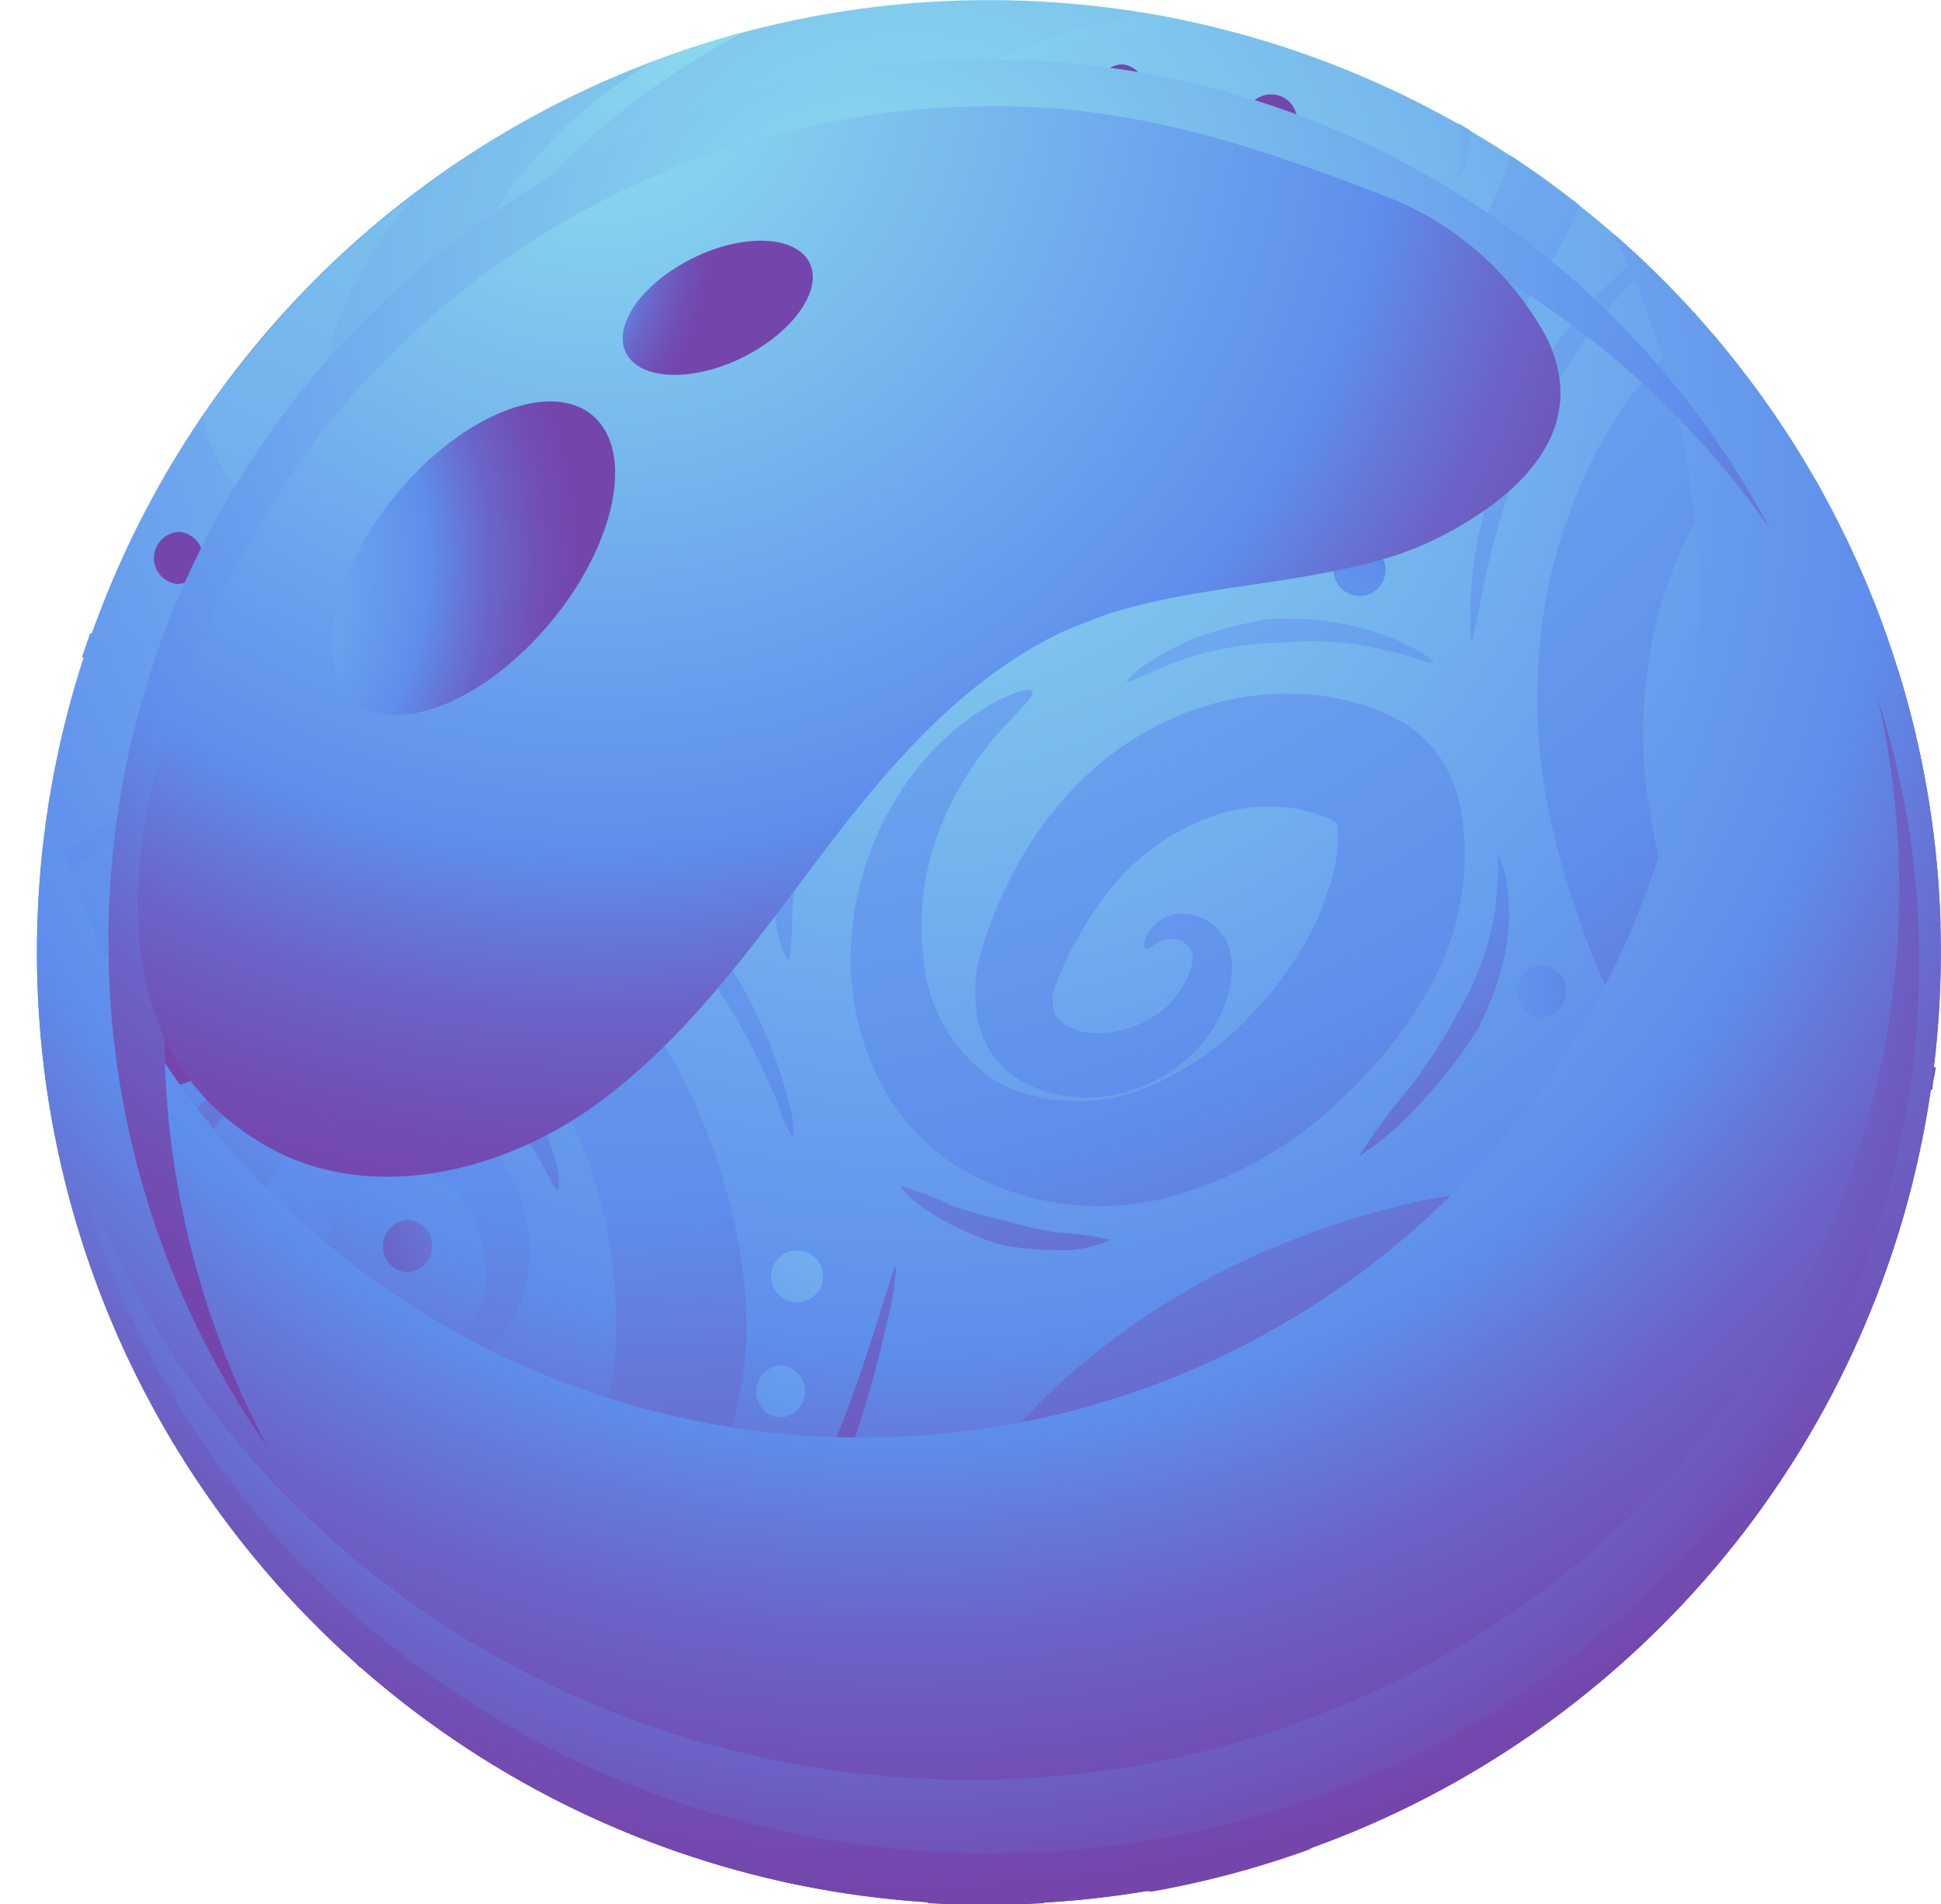 <svg xmlns="http://www.w3.org/2000/svg" xmlns:xlink="http://www.w3.org/1999/xlink" viewBox="0 0 86.13 84.49"><defs><style>.cls-1{isolation:isolate;}.cls-2{fill:url(#radial-gradient);}.cls-3{fill:url(#radial-gradient-2);}.cls-4{fill:url(#radial-gradient-3);}.cls-5{fill:url(#radial-gradient-4);}.cls-6{fill:url(#radial-gradient-5);}.cls-7{fill:url(#radial-gradient-6);}.cls-8{fill:url(#radial-gradient-7);}.cls-9{fill:url(#radial-gradient-8);}.cls-10,.cls-11,.cls-12,.cls-13,.cls-14,.cls-15,.cls-16,.cls-17,.cls-18,.cls-19,.cls-20,.cls-21,.cls-22,.cls-23,.cls-24,.cls-25,.cls-26,.cls-27,.cls-28,.cls-29,.cls-30,.cls-31,.cls-32,.cls-33,.cls-34,.cls-35,.cls-36,.cls-37,.cls-38,.cls-39,.cls-41{mix-blend-mode:multiply;}.cls-10{fill:url(#radial-gradient-9);}.cls-11{fill:url(#radial-gradient-10);}.cls-12{fill:url(#radial-gradient-11);}.cls-13{fill:url(#radial-gradient-12);}.cls-14{fill:url(#radial-gradient-13);}.cls-15{fill:url(#radial-gradient-14);}.cls-16{fill:url(#radial-gradient-15);}.cls-17{fill:url(#radial-gradient-16);}.cls-18{fill:url(#radial-gradient-17);}.cls-19{fill:url(#radial-gradient-18);}.cls-20{fill:url(#radial-gradient-19);}.cls-21{fill:url(#radial-gradient-20);}.cls-22{fill:url(#radial-gradient-21);}.cls-23{fill:url(#radial-gradient-22);}.cls-24{fill:url(#radial-gradient-23);}.cls-25{fill:url(#radial-gradient-24);}.cls-26{fill:url(#radial-gradient-25);}.cls-27{fill:url(#radial-gradient-26);}.cls-28{fill:url(#radial-gradient-27);}.cls-29{fill:url(#radial-gradient-28);}.cls-30{fill:url(#radial-gradient-29);}.cls-31{fill:url(#radial-gradient-30);}.cls-32{fill:url(#radial-gradient-31);}.cls-33{fill:url(#radial-gradient-32);}.cls-34{fill:url(#radial-gradient-33);}.cls-35{fill:url(#radial-gradient-34);}.cls-36{fill:url(#radial-gradient-35);}.cls-37{fill:url(#radial-gradient-36);}.cls-38{fill:url(#radial-gradient-37);}.cls-39{fill:url(#radial-gradient-38);}.cls-40,.cls-42,.cls-43,.cls-44,.cls-45{mix-blend-mode:screen;}.cls-41{fill:url(#radial-gradient-39);}.cls-42{fill:url(#radial-gradient-40);}.cls-43{fill:url(#radial-gradient-41);}.cls-44{fill:url(#radial-gradient-42);}.cls-45{fill:url(#radial-gradient-43);}</style><radialGradient id="radial-gradient" cx="77.35" cy="-152.19" r="76.35" gradientTransform="translate(-100.5 8.11) rotate(69.29)" gradientUnits="userSpaceOnUse"><stop offset="0" stop-color="#8ee1ee"/><stop offset="0.62" stop-color="#5e8dec"/><stop offset="0.63" stop-color="#5f89e8"/><stop offset="0.74" stop-color="#6b64c7"/><stop offset="0.84" stop-color="#714eb3"/><stop offset="0.9" stop-color="#7446ac"/></radialGradient><radialGradient id="radial-gradient-2" cx="61.44" cy="-182.3" r="116.84" gradientTransform="translate(-47.54 159.09) rotate(4.03)" xlink:href="#radial-gradient"/><radialGradient id="radial-gradient-3" cx="61.44" cy="-182.3" r="116.84" gradientTransform="translate(-47.54 159.09) rotate(4.03)" xlink:href="#radial-gradient"/><radialGradient id="radial-gradient-4" cx="61.44" cy="-182.3" r="116.84" gradientTransform="translate(-47.54 159.09) rotate(4.03)" xlink:href="#radial-gradient"/><radialGradient id="radial-gradient-5" cx="61.44" cy="-182.3" r="116.84" gradientTransform="translate(-47.54 159.09) rotate(4.03)" xlink:href="#radial-gradient"/><radialGradient id="radial-gradient-6" cx="61.44" cy="-182.3" r="116.84" gradientTransform="translate(-47.54 159.09) rotate(4.03)" xlink:href="#radial-gradient"/><radialGradient id="radial-gradient-7" cx="61.44" cy="-182.3" r="116.84" gradientTransform="translate(-47.54 159.09) rotate(4.03)" xlink:href="#radial-gradient"/><radialGradient id="radial-gradient-8" cx="61.44" cy="-182.3" r="116.84" gradientTransform="translate(-47.54 159.09) rotate(4.03)" xlink:href="#radial-gradient"/><radialGradient id="radial-gradient-9" cx="70.89" cy="-166.79" r="84.46" gradientTransform="translate(-47.54 159.09) rotate(4.03)" xlink:href="#radial-gradient"/><radialGradient id="radial-gradient-10" cx="70.89" cy="-166.79" r="84.46" gradientTransform="translate(-47.54 159.09) rotate(4.03)" xlink:href="#radial-gradient"/><radialGradient id="radial-gradient-11" cx="70.89" cy="-166.79" r="84.46" gradientTransform="translate(-47.54 159.09) rotate(4.03)" xlink:href="#radial-gradient"/><radialGradient id="radial-gradient-12" cx="70.9" cy="-166.79" r="84.45" gradientTransform="translate(-47.54 159.09) rotate(4.03)" xlink:href="#radial-gradient"/><radialGradient id="radial-gradient-13" cx="70.9" cy="-166.79" r="84.45" gradientTransform="translate(-47.54 159.09) rotate(4.03)" xlink:href="#radial-gradient"/><radialGradient id="radial-gradient-14" cx="70.9" cy="-166.79" r="84.45" gradientTransform="translate(-47.54 159.09) rotate(4.03)" xlink:href="#radial-gradient"/><radialGradient id="radial-gradient-15" cx="70.89" cy="-166.79" r="84.45" gradientTransform="translate(-47.54 159.09) rotate(4.03)" xlink:href="#radial-gradient"/><radialGradient id="radial-gradient-16" cx="70.89" cy="-166.79" r="84.45" gradientTransform="translate(-47.54 159.09) rotate(4.03)" xlink:href="#radial-gradient"/><radialGradient id="radial-gradient-17" cx="70.9" cy="-166.79" r="84.45" gradientTransform="translate(-47.54 159.09) rotate(4.03)" xlink:href="#radial-gradient"/><radialGradient id="radial-gradient-18" cx="70.9" cy="-166.79" r="84.46" gradientTransform="translate(-47.54 159.09) rotate(4.03)" xlink:href="#radial-gradient"/><radialGradient id="radial-gradient-19" cx="70.89" cy="-166.79" r="84.46" gradientTransform="translate(-47.54 159.09) rotate(4.03)" xlink:href="#radial-gradient"/><radialGradient id="radial-gradient-20" cx="70.89" cy="-166.79" r="84.46" gradientTransform="translate(-47.54 159.09) rotate(4.03)" xlink:href="#radial-gradient"/><radialGradient id="radial-gradient-21" cx="70.89" cy="-166.79" r="84.45" gradientTransform="translate(-47.54 159.09) rotate(4.03)" xlink:href="#radial-gradient"/><radialGradient id="radial-gradient-22" cx="70.89" cy="-166.79" r="84.46" gradientTransform="translate(-47.54 159.09) rotate(4.03)" xlink:href="#radial-gradient"/><radialGradient id="radial-gradient-23" cx="70.89" cy="-166.79" r="84.46" gradientTransform="translate(-47.54 159.09) rotate(4.03)" xlink:href="#radial-gradient"/><radialGradient id="radial-gradient-24" cx="70.9" cy="-166.79" r="84.45" gradientTransform="translate(-47.54 159.09) rotate(4.03)" xlink:href="#radial-gradient"/><radialGradient id="radial-gradient-25" cx="70.89" cy="-166.79" r="84.45" gradientTransform="translate(-47.54 159.09) rotate(4.03)" xlink:href="#radial-gradient"/><radialGradient id="radial-gradient-26" cx="70.89" cy="-166.79" r="84.46" gradientTransform="translate(-47.54 159.09) rotate(4.03)" xlink:href="#radial-gradient"/><radialGradient id="radial-gradient-27" cx="70.89" cy="-166.79" r="84.46" gradientTransform="translate(-47.54 159.09) rotate(4.03)" xlink:href="#radial-gradient"/><radialGradient id="radial-gradient-28" cx="70.89" cy="-166.79" r="84.46" gradientTransform="translate(-47.54 159.09) rotate(4.03)" xlink:href="#radial-gradient"/><radialGradient id="radial-gradient-29" cx="70.9" cy="-166.79" r="84.46" gradientTransform="translate(-47.54 159.09) rotate(4.03)" xlink:href="#radial-gradient"/><radialGradient id="radial-gradient-30" cx="70.89" cy="-166.79" r="84.45" gradientTransform="translate(-47.54 159.09) rotate(4.03)" xlink:href="#radial-gradient"/><radialGradient id="radial-gradient-31" cx="70.89" cy="-166.79" r="84.45" gradientTransform="translate(-47.54 159.09) rotate(4.03)" xlink:href="#radial-gradient"/><radialGradient id="radial-gradient-32" cx="70.89" cy="-166.79" r="84.45" gradientTransform="translate(-47.54 159.09) rotate(4.03)" xlink:href="#radial-gradient"/><radialGradient id="radial-gradient-33" cx="70.89" cy="-166.79" r="84.45" gradientTransform="translate(-47.54 159.09) rotate(4.03)" xlink:href="#radial-gradient"/><radialGradient id="radial-gradient-34" cx="70.9" cy="-166.79" r="84.45" gradientTransform="translate(-47.54 159.09) rotate(4.03)" xlink:href="#radial-gradient"/><radialGradient id="radial-gradient-35" cx="70.89" cy="-166.81" r="84.48" gradientTransform="translate(-47.54 159.09) rotate(4.03)" xlink:href="#radial-gradient"/><radialGradient id="radial-gradient-36" cx="70.9" cy="-166.79" r="84.45" gradientTransform="translate(-47.54 159.09) rotate(4.03)" xlink:href="#radial-gradient"/><radialGradient id="radial-gradient-37" cx="83.23" cy="-122.17" r="40.11" gradientTransform="translate(-47.54 159.09) rotate(4.03)" xlink:href="#radial-gradient"/><radialGradient id="radial-gradient-38" cx="77.35" cy="-145" r="71.14" gradientTransform="translate(-47.54 159.09) rotate(4.03)" xlink:href="#radial-gradient"/><radialGradient id="radial-gradient-39" cx="50.5" cy="-95.43" r="59.91" gradientTransform="matrix(0.98, 0.07, -0.07, 0.94, -16.27, 122.38)" xlink:href="#radial-gradient"/><radialGradient id="radial-gradient-40" cx="75.24" cy="-152.71" r="60.12" gradientTransform="translate(-47.54 159.09) rotate(4.03)" xlink:href="#radial-gradient"/><radialGradient id="radial-gradient-41" cx="62.98" cy="-161.25" r="57.06" gradientTransform="translate(-47.54 159.09) rotate(4.03)" xlink:href="#radial-gradient"/><radialGradient id="radial-gradient-42" cx="-43.68" cy="-1498.45" r="23.13" gradientTransform="translate(1186.06 947.86) rotate(-50.33)" xlink:href="#radial-gradient"/><radialGradient id="radial-gradient-43" cx="-142.33" cy="-876.27" r="12.76" gradientTransform="matrix(0.9, -0.44, 0.44, 0.9, 533.66, 736.61)" xlink:href="#radial-gradient"/></defs><title>time</title><g class="cls-1"><g id="OBJECTS"><circle class="cls-2" cx="43.88" cy="42.24" r="42.24" transform="translate(-12.85 64.42) rotate(-65.26)"/><path class="cls-3" d="M44.55,32.25c.82-.89,1.37-1.38,1.26-1.57s-.84,0-2,.66a12,12,0,0,0-3.92,3.9A13.57,13.57,0,0,0,37.76,43a12,12,0,0,0,1.13,4.68,9.79,9.79,0,0,0,3.46,4A12.18,12.18,0,0,0,52.27,53a17.76,17.76,0,0,0,7.31-4.3A20.44,20.44,0,0,0,63.34,44a14.69,14.69,0,0,0,1-2.18s.08-.21.19-.62a12.55,12.55,0,0,0,.37-1.82,11.37,11.37,0,0,0,0-3,7.86,7.86,0,0,0-.2-1,5.87,5.87,0,0,0-.51-1.29A5.35,5.35,0,0,0,62.17,32,9.2,9.2,0,0,0,60,31.14a10.73,10.73,0,0,0-2.29-.35,12.4,12.4,0,0,0-4.75.71,13.5,13.5,0,0,0-4.3,2.5,16,16,0,0,0-3.16,3.77,18.77,18.77,0,0,0-1.11,2.13,18.24,18.24,0,0,0-.84,2.26,9,9,0,0,0-.26,1.33,5.17,5.17,0,0,0,0,.81,4.58,4.58,0,0,0,.08.83A4,4,0,0,0,45,47.75a5.27,5.27,0,0,0,1.37.67,6.27,6.27,0,0,0,3.69,0,6.73,6.73,0,0,0,3.47-2.36,6.05,6.05,0,0,0,.88-1.66,4.45,4.45,0,0,0,.25-1.75,2.74,2.74,0,0,0-.25-.9,2.22,2.22,0,0,0-1.93-1.21,1.78,1.78,0,0,0-1.58.92c-.19.37-.13.6-.05.63s.24-.1.49-.24a1.25,1.25,0,0,1,1-.14,1,1,0,0,1,.47.37.69.69,0,0,1,.1.27.78.78,0,0,1,0,.34,2.79,2.79,0,0,1-.36.94,4.36,4.36,0,0,1-.74,1,4.58,4.58,0,0,1-2.4,1.15,3.81,3.81,0,0,1-1.35,0,4.11,4.11,0,0,1-.62-.21,1.58,1.58,0,0,1-.38-.26,1,1,0,0,1-.34-.77,1.25,1.25,0,0,1,0-.21,1.64,1.64,0,0,1,0-.23A4.94,4.94,0,0,1,47,43.3a16,16,0,0,1,.82-1.67,15.3,15.3,0,0,1,1-1.58,10.16,10.16,0,0,1,5.5-4,7.5,7.5,0,0,1,2.9-.21,5.77,5.77,0,0,1,1.24.29,3.8,3.8,0,0,1,.89.41.14.14,0,0,1,0,.11v0l0,.29a6.42,6.42,0,0,1-.12,1.52,7.1,7.1,0,0,1-.28,1l-.13.36a9.12,9.12,0,0,1-.58,1.41,15.09,15.09,0,0,1-2.53,3.58,13.34,13.34,0,0,1-5,3.51,8,8,0,0,1-6.36-.25A7.18,7.18,0,0,1,41,42.71a11.82,11.82,0,0,1,.9-6.4A14.43,14.43,0,0,1,44.55,32.25Z"/><path class="cls-4" d="M18.33,71.46a9.38,9.38,0,0,0,6.3.16,11.25,11.25,0,0,0,4.68-2.82A12,12,0,0,0,31.84,65a15.71,15.71,0,0,0,1-3.23,19.25,19.25,0,0,0,.27-2.09c0-.48,0-.74,0-.74l0-.73c0-.47-.06-1.17-.18-2A25.75,25.75,0,0,0,31,49.33a23,23,0,0,0-5.87-8.12,16.46,16.46,0,0,0-5-3.09A10.78,10.78,0,0,0,17,37.46a11.62,11.62,0,0,0-3.16.31A23.2,23.2,0,0,0,4,43a28,28,0,0,0-2.25,2.24c.09,1.26.24,2.5.43,3.73A25.83,25.83,0,0,1,6,45.52a22.57,22.57,0,0,1,4.05-2.36,18.84,18.84,0,0,1,4.49-1.37,7.56,7.56,0,0,1,2.06,0,6.78,6.78,0,0,1,1.86.54,11.78,11.78,0,0,1,3.4,2.47,18.17,18.17,0,0,1,4.18,6.59,20.74,20.74,0,0,1,1.22,5.44c.06.67.05,1.18.06,1.52l0,.53v.53a13.84,13.84,0,0,1-.11,1.44,10.33,10.33,0,0,1-.51,2.09,7.12,7.12,0,0,1-1.28,2.22A6.28,6.28,0,0,1,23,66.79,4.55,4.55,0,0,1,20,67a5.13,5.13,0,0,1-2.62-2.25,14.32,14.32,0,0,1-1.09-2c-.33-.73-.67-1.53-1-2.28a11.09,11.09,0,0,1-.85-4.32,4.85,4.85,0,0,1,1.35-3.37,3.15,3.15,0,0,1,2.92-.83A4,4,0,0,1,21,54.1,5.44,5.44,0,0,1,21.56,57a4.63,4.63,0,0,1-.86,2.19c-.82,1.12-1.68,1.44-1.61,1.65s.27.14.71.05A4,4,0,0,0,21.54,60a5.39,5.39,0,0,0,1.7-2.64,6.91,6.91,0,0,0-.11-4.11A7.28,7.28,0,0,0,22,51.11a5.6,5.6,0,0,0-2.21-1.75A5.41,5.41,0,0,0,16.71,49a6.53,6.53,0,0,0-2.89,1.25,8.19,8.19,0,0,0-3,5.51,14.45,14.45,0,0,0,.62,6c.27.92.55,1.76.88,2.65A18.68,18.68,0,0,0,13.58,67,9.69,9.69,0,0,0,18.33,71.46Z"/><path class="cls-5" d="M74.19,60.86a9.12,9.12,0,0,0-1.26-4.48A7.1,7.1,0,0,0,70.5,54a6.31,6.31,0,0,0-1.08-.54,6.73,6.73,0,0,0-1.1-.33,10.2,10.2,0,0,0-2.87-.19,19.05,19.05,0,0,0-3.73.66A38.28,38.28,0,0,0,57.39,55a33.19,33.19,0,0,0-9.79,5.87,27.07,27.07,0,0,0-7.52,10.73,18.23,18.23,0,0,0-1.28,6.76,9.51,9.51,0,0,0,.77,3.58,8.87,8.87,0,0,0,1.61,2.5,42.32,42.32,0,0,0,5.16,0,8,8,0,0,1-2.4-1.81,5.88,5.88,0,0,1-1.45-4.29,14.77,14.77,0,0,1,1.39-5.21,23,23,0,0,1,6.81-8.58A28.55,28.55,0,0,1,59.23,60a25.58,25.58,0,0,1,6.47-1.41,4.67,4.67,0,0,1,1.3.14l.32.11a1.4,1.4,0,0,1,.26.11,1.35,1.35,0,0,1,.54.48c.47.6.93,2.4,0,4.73a15.2,15.2,0,0,1-2.08,3.7,18.68,18.68,0,0,1-3.42,3.54A17.32,17.32,0,0,1,58.12,74a11.42,11.42,0,0,1-1.28.45c-.43.15-.87.24-1.31.35s-.89.15-1.33.23l-.68.06-.25,0a3.85,3.85,0,0,1-.49,0,.49.49,0,0,1-.43-.23,1.31,1.31,0,0,1,.1-1l0-.11a1.82,1.82,0,0,1,.14-.28c.1-.2.2-.4.32-.59a13.3,13.3,0,0,1,.72-1.12,13.66,13.66,0,0,1,1.72-2,13.83,13.83,0,0,1,2-1.6c.35-.22.71-.44,1.07-.63a10.67,10.67,0,0,1,1.05-.5,2.64,2.64,0,0,1,1.52-.21s.05,0,.08,0,0,0,0,0,0,0,.05,0l.1.12,0-.06h0a.56.56,0,0,1,0,.08,1.11,1.11,0,0,1,.08.6,4.26,4.26,0,0,1-.56,1.65,5.41,5.41,0,0,1-1.08,1.32,6.54,6.54,0,0,1-2.54,1.4c-1.61.45-2.65.15-2.71.38s.18.28.67.47a5,5,0,0,0,2.24.3,7.1,7.1,0,0,0,3.39-1.17,6.68,6.68,0,0,0,2.82-4,3.47,3.47,0,0,0-.06-1.74,2.45,2.45,0,0,0-.2-.48l-.06-.12,0,0v0l-.07-.09-.09-.12a.76.76,0,0,0-.17-.2,2.49,2.49,0,0,0-.23-.23,3.28,3.28,0,0,0-.45-.31,3.83,3.83,0,0,0-1.87-.45,6.86,6.86,0,0,0-1.66.24,14.27,14.27,0,0,0-1.45.53c-.46.19-.91.41-1.37.65a17.5,17.5,0,0,0-2.61,1.75,16.86,16.86,0,0,0-2.33,2.3c-.35.42-.69.87-1,1.33-.16.24-.3.48-.46.72s-.14.23-.22.38-.22.39-.3.57c-.76,1.48-1.21,3.11-.55,4.52A3.14,3.14,0,0,0,50,78.78a7.54,7.54,0,0,0,2.41.44,6.11,6.11,0,0,0,1.28,0l.87,0c.58-.06,1.16-.09,1.73-.19a14.2,14.2,0,0,0,1.7-.34,15.54,15.54,0,0,0,1.65-.47,21.7,21.7,0,0,0,5.91-3A23.41,23.41,0,0,0,70.1,71a20.21,20.21,0,0,0,3-4.87A12.71,12.71,0,0,0,74.19,60.86Z"/><path class="cls-6" d="M84.85,52.45a7.17,7.17,0,0,1-3.51-1,11.13,11.13,0,0,1-3.13-2.85,26.15,26.15,0,0,1-4.16-8.82,31.84,31.84,0,0,1-1-4.91,19.5,19.5,0,0,1,0-4.64,18.56,18.56,0,0,1,2.48-7.62,15.12,15.12,0,0,1,1.85-2.47c.32-.31.62-.64.89-.86a4.38,4.38,0,0,1,.66-.48l0,0a40.71,40.71,0,0,0-3.47-4.49,9.4,9.4,0,0,0-1,.87c-.44.41-.81.85-1.24,1.33A20.33,20.33,0,0,0,70.86,20a23.25,23.25,0,0,0-2.62,9.87,24.23,24.23,0,0,0,.4,5.68A34.87,34.87,0,0,0,70.15,41a28.37,28.37,0,0,0,5.61,9.68,13.62,13.62,0,0,0,4.34,3.2,9.2,9.2,0,0,0,4.13.85c.23-.75.45-1.52.64-2.29Z"/><path class="cls-7" d="M70.09,9.11c-1-.78-2-1.52-3.08-2.22L67,7a21.15,21.15,0,0,1-2.18,4.61,26.73,26.73,0,0,1-3.18,4,42.4,42.4,0,0,1-7.73,6.2A46.31,46.31,0,0,1,46,26a75.81,75.81,0,0,1-7.29,2.47c-2.21.65-4.17,1.2-5.77,1.7-3.2,1-5,1.75-4.91,1.94s1.92-.2,5.2-.81c1.63-.31,3.62-.68,5.91-1.16a67,67,0,0,0,7.64-2A38.54,38.54,0,0,0,51,26.41c1.45-.68,2.86-1.43,4.32-2.26a43.4,43.4,0,0,0,8.59-6.27,29,29,0,0,0,3.77-4.36A24.71,24.71,0,0,0,70.09,9.11Z"/><path class="cls-8" d="M76.13,29.08a7.51,7.51,0,0,0-.8,2.34c0,.22-.07.45-.1.67s0,.23,0,.34l0,.28a10,10,0,0,0,0,1.09,11.93,11.93,0,0,0,1.17,4.31,15.63,15.63,0,0,0,1.1,2c.2.32.41.63.62.93l.18.24.26.34a5.67,5.67,0,0,0,.58.62,4.09,4.09,0,0,0,3,1.24,4.82,4.82,0,0,0,3.09-1.36A6.59,6.59,0,0,0,86.11,41a42.14,42.14,0,0,0-1.88-11.27,22,22,0,0,1,0,2.69,20.38,20.38,0,0,1-.61,3.67c-.16.6-.36,1.2-.57,1.79a7.78,7.78,0,0,1-.32.74,1.92,1.92,0,0,1-.15.29.92.92,0,0,1-.53.37.75.75,0,0,1-.65-.19L81.23,39l-.07-.06L81,38.74c-.21-.24-.4-.48-.59-.72a13.49,13.49,0,0,1-1-1.49,9.1,9.1,0,0,1-1.18-3.07,4.92,4.92,0,0,1-.09-.76l0-.31v-.23a3.93,3.93,0,0,1,.12-.95,2.73,2.73,0,0,1,.39-.91,1.17,1.17,0,0,1,.8-.51,1.64,1.64,0,0,1,1.52.64,4,4,0,0,1,.53,1,7.11,7.11,0,0,1,.29,1.08,2.07,2.07,0,0,1-.26,1.67,1.53,1.53,0,0,1-.85.59c-.22.07-.41.06-.43.14s0,.22.4.34a1.77,1.77,0,0,0,1.53-.39,3,3,0,0,0,1-2.45,7.4,7.4,0,0,0-1-3.78,3.63,3.63,0,0,0-2.84-1.74,2.84,2.84,0,0,0-1.83.55A4.72,4.72,0,0,0,76.13,29.08Z"/><path class="cls-9" d="M9.36,19.73a9.48,9.48,0,0,0,2.78,3.64A16.45,16.45,0,0,0,16,25.62a29.19,29.19,0,0,0,4.25,1.48c1.47.39,2.95.73,4.57,1a35.14,35.14,0,0,0,5.11.58,30.3,30.3,0,0,0,11-1.8,47.8,47.8,0,0,0,10.28-5.27c1.63-1.08,3.18-2.2,4.75-3.42a11,11,0,0,0,2.46-2.59c.09-.15.17-.3.26-.47s.17-.37.25-.55a5,5,0,0,0,.31-1.19A4.84,4.84,0,0,0,58.91,11a5.35,5.35,0,0,0-1.42-1.92,7.4,7.4,0,0,0-1.65-1.06,14.05,14.05,0,0,0-3.2-1,20.36,20.36,0,0,0-6.22-.16,30.28,30.28,0,0,0-11,3.64,29.66,29.66,0,0,0-4.57,3.12,14.57,14.57,0,0,0-2,2,6,6,0,0,0-1.34,2.92,4.35,4.35,0,0,0,.83,3.32A3.88,3.88,0,0,0,29.58,23a6.67,6.67,0,0,0,.78.31,6.36,6.36,0,0,0,.7.16,12.12,12.12,0,0,0,2.3.15,21.88,21.88,0,0,1-3.23.05A40.39,40.39,0,0,1,21.67,22a25.1,25.1,0,0,1-3.46-1.29,11.35,11.35,0,0,1-2.51-1.55,3.81,3.81,0,0,1-1.13-1.48,2.83,2.83,0,0,1-.11-1.39,7.84,7.84,0,0,1,.38-1.59c.17-.51.35-.93.49-1.27.31-.68.51-1,.51-1s.17-.36.55-1a19.6,19.6,0,0,1,2-2.73l.06-.07A42.2,42.2,0,0,0,9,18.48,6.9,6.9,0,0,0,9.36,19.73ZM31.57,21a4.38,4.38,0,0,1-.43-.13l-.29-.13a1.55,1.55,0,0,1-.49-.43A1.62,1.62,0,0,1,30.15,19c.17-1,1.19-2,2.52-3a27.78,27.78,0,0,1,4.23-2.62,27.25,27.25,0,0,1,9.89-2.83,16.72,16.72,0,0,1,5.06.31,10,10,0,0,1,2.22.75,3.54,3.54,0,0,1,.73.5.84.84,0,0,1,.25.37.81.81,0,0,1,0,.41,1.46,1.46,0,0,1-.07.19l0,.09-.1.15a6.75,6.75,0,0,1-1.53,1.45c-1.47,1.06-3,2.11-4.55,3.06a46.23,46.23,0,0,1-6,3.16,7.68,7.68,0,0,0,.78-.47A6.45,6.45,0,0,0,45,19.29a4.4,4.4,0,0,0,.54-.79,2.47,2.47,0,0,0,.2-.4l.08-.17,0-.13,0-.12a1.71,1.71,0,0,0,0-1.24,1.63,1.63,0,0,0-.85-.79,4,4,0,0,0-1.53-.28,5.46,5.46,0,0,0-2.36.57,8.17,8.17,0,0,0-1.47.86c-.75.53-1.08.88-1,1s.5-.1,1.32-.45a14.81,14.81,0,0,1,1.49-.55,5.15,5.15,0,0,1,2-.23,2.82,2.82,0,0,1,1,.3c.13.07.17.16.16.15s0,.05-.08.21a4.07,4.07,0,0,1-.32.55,3.55,3.55,0,0,1-.41.49,5,5,0,0,1-1.16.87,13.61,13.61,0,0,1-3.24,1.19,29.45,29.45,0,0,1-3.87.79A12,12,0,0,1,31.57,21Z"/><path class="cls-10" d="M29.51,40.73c.57.71.93,1.2.93,1.2s.38.47.91,1.21A29,29,0,0,1,33.13,46c.57,1.08,1.08,2.2,1.42,3.05a5.68,5.68,0,0,0,.64,1.42A4.16,4.16,0,0,0,35,48.89a21.19,21.19,0,0,0-1.13-3.25,24.22,24.22,0,0,0-1.64-3.06c-.24-.41-.48-.72-.63-.95l-.25-.36s-.39-.49-1-1.2a27.22,27.22,0,0,0-2.52-2.38,20.78,20.78,0,0,0-2.84-1.95,4.35,4.35,0,0,0-1.43-.64c0,.07.46.43,1.2,1a32.38,32.38,0,0,1,2.57,2.18A29.36,29.36,0,0,1,29.51,40.73Z"/><path class="cls-11" d="M22.45,49.47A11.05,11.05,0,0,1,23.68,51c.55.84.91,1.81,1.06,1.78s.05-1.11-.37-2.13a9,9,0,0,0-1.09-1.91,9,9,0,0,0-1.71-1.38c-.95-.57-2-.84-2.05-.7s.85.65,1.59,1.32A10.49,10.49,0,0,1,22.45,49.47Z"/><path class="cls-12" d="M17.71,61.26c-.53-1.39-.11-3-.28-3.07s-.26.35-.41,1A4.86,4.86,0,0,0,17,61.48a4.13,4.13,0,0,0,1.29,2.08,4.26,4.26,0,0,0,.95.64,4,4,0,0,0,1.1.29,4,4,0,0,0,4-2.19c.29-.58.29-1,.23-1s-.23.36-.59.81a3.88,3.88,0,0,1-1.61,1.23,3.19,3.19,0,0,1-1.91.19,3.34,3.34,0,0,1-.81-.29,3.68,3.68,0,0,1-.77-.43A3.34,3.34,0,0,1,17.71,61.26Z"/><path class="cls-13" d="M28,3.32c-.61.43-1.12.79-1.46,1.06L26,4.81l-.51.46c-.33.29-.77.74-1.3,1.28a17.45,17.45,0,0,0-3.16,4.54,6.84,6.84,0,0,0-.59,3,5,5,0,0,0,.85,2.49,3.57,3.57,0,0,0,1.4,1.2c.41.19.66.2.67.17s-.22-.13-.57-.36a3.77,3.77,0,0,1-1.14-1.24,4.64,4.64,0,0,1-.6-2.28,6.3,6.3,0,0,1,.68-2.62,17.15,17.15,0,0,1,3.18-4.16c.52-.5,1-.92,1.29-1.18l.5-.43.51-.42c.32-.28.8-.65,1.38-1.08A36.66,36.66,0,0,1,33,1.43c-1.37.36-2.72.8-4,1.29Z"/><path class="cls-14" d="M48.75,13.06s.2,0,.27-.29a.76.76,0,0,0-.05-.48.92.92,0,0,0-.47-.44,3.45,3.45,0,0,0-1.4-.14,14,14,0,0,0-1.54.14,17.92,17.92,0,0,0-2.81.67c-.74.24-1.23.43-1.23.43s-.48.22-1.17.58A23.3,23.3,0,0,0,37.87,15a7.69,7.69,0,0,0-2.11,2c-.45.67-.55,1.21-.49,1.23s.31-.43.82-1a8.64,8.64,0,0,1,2.18-1.62c.87-.48,1.81-.89,2.51-1.19S41.94,14,41.94,14a21,21,0,0,1,3.77-1.36c.48-.12,1-.21,1.44-.29a3.65,3.65,0,0,1,1.2-.06.55.55,0,0,1,.45.5C48.82,12.93,48.72,13,48.75,13.06Z"/><path class="cls-15" d="M29.73,9.75c1-.86,2-1.62,2-1.62s1-.86,2-1.64a12.49,12.49,0,0,0,2.09-1.63,6.55,6.55,0,0,0-2.5,1,21.26,21.26,0,0,0-2.28,1.45A22.52,22.52,0,0,0,29.19,9.2a6.63,6.63,0,0,0-1.49,2.24C27.82,11.53,28.74,10.59,29.73,9.75Z"/><path class="cls-16" d="M36.41,34.26c-.12-.08-.81.8-1.28,1.83a11.32,11.32,0,0,0-.72,2.14,11.21,11.21,0,0,0,0,2.25A4.09,4.09,0,0,0,35,42.63a11.39,11.39,0,0,0,.15-2.16,15.14,15.14,0,0,1,.32-2.06,14.69,14.69,0,0,1,.37-2.06A10.3,10.3,0,0,0,36.41,34.26Z"/><path class="cls-17" d="M70,74.53l-1.3,1.37-.71,1c.94-.65,1.85-1.35,2.74-2.08.46-.75.83-1.48.72-1.56S70.7,73.84,70,74.53Z"/><path class="cls-18" d="M64.8,6a5.24,5.24,0,0,1-.26,2.08s.19-.14.36-.5A3.41,3.41,0,0,0,65.23,6l0-.22-.52-.31A3.06,3.06,0,0,1,64.8,6Z"/><path class="cls-19" d="M42.16,3.9a13.7,13.7,0,0,0,2.06-.75A31.56,31.56,0,0,1,48.8,1.82a28.69,28.69,0,0,1,4.71-.56l.51,0C53,1,51.94.76,50.87.59c-.73.12-1.49.28-2.25.48a25.81,25.81,0,0,0-4.57,1.69A7.41,7.41,0,0,0,42.16,3.9Z"/><path class="cls-20" d="M12.43,29.63c0,.3,3.78.81,3.78.81s3.83,0,3.85-.27-3.78-.81-3.78-.81S12.45,29.33,12.43,29.63Z"/><path class="cls-21" d="M70.75,13.23a19.49,19.49,0,0,0-2.35,3c-.56.88-.87,1.51-.87,1.51s-.31.63-.68,1.6A25.32,25.32,0,0,0,65.79,23a17.48,17.48,0,0,0-.51,5.46c.15,0,.48-2.69,1.25-5.27a28.56,28.56,0,0,1,1.25-3.46c.41-.91.72-1.5.72-1.5s.27-.61.76-1.48a20.61,20.61,0,0,1,2.06-3,20.31,20.31,0,0,1,1.84-1.94l-.39-.37A15.74,15.74,0,0,0,70.75,13.23Z"/><path class="cls-22" d="M50,30.24c0,.07.45-.13,1.06-.4A17.45,17.45,0,0,1,53.31,29a16.46,16.46,0,0,1,2.34-.42c.64-.06,1.07-.07,1.07-.07s.43,0,1.07-.06a16.15,16.15,0,0,1,2.38.14,17.86,17.86,0,0,1,2.34.53c.63.2,1.06.34,1.09.27s-.33-.34-.93-.66a11.24,11.24,0,0,0-2.35-.89,13.54,13.54,0,0,0-2.51-.39c-.69,0-1.16,0-1.16,0s-.46,0-1.14.17a14.87,14.87,0,0,0-2.45.68,11.67,11.67,0,0,0-2.22,1.18C50.28,29.86,50,30.18,50,30.24Z"/><path class="cls-23" d="M63.22,48.73a20.68,20.68,0,0,0,1.69-2.08c.42-.6.67-1,.67-1a12.1,12.1,0,0,0,.52-1.13,12.35,12.35,0,0,0,.76-2.61,9.17,9.17,0,0,0,0-2.7c-.11-.73-.29-1.19-.36-1.18s0,.5-.06,1.2a10.92,10.92,0,0,1-.39,2.52,13.1,13.1,0,0,1-.91,2.36c-.31.61-.56,1-.56,1s-.2.42-.56,1-.88,1.37-1.45,2.13a24.38,24.38,0,0,0-2.27,3.07A14,14,0,0,0,63.22,48.73Z"/><path class="cls-24" d="M57.51,82.14a22.87,22.87,0,0,1-4.71.78,8.5,8.5,0,0,1-1.51-.1,4.46,4.46,0,0,1-.55-.12s-.2,0-.54-.14A5.76,5.76,0,0,1,48.84,82a7,7,0,0,1-2.9-3.45,7.77,7.77,0,0,1-.2-4.62c.32-1.26.82-2,.74-2.07a4.54,4.54,0,0,0-1.15,2,7.91,7.91,0,0,0-.11,5,7.68,7.68,0,0,0,3.09,4,7.31,7.31,0,0,0,1.55.77,5.24,5.24,0,0,0,.63.19,5,5,0,0,0,.6.11A42,42,0,0,0,58.26,82Z"/><path class="cls-25" d="M74,53.36A9.27,9.27,0,0,1,75.7,57.1a11.31,11.31,0,0,1,.21,1.34c0,.33,0,.52,0,.52a12.06,12.06,0,0,1,0,1.88A17.2,17.2,0,0,1,75.18,65c-.94,3-2.58,5.67-2.43,5.75a19.4,19.4,0,0,0,3.15-5.49A16.75,16.75,0,0,0,77,60.92a12.21,12.21,0,0,0,0-2s0-.21-.06-.56a11.22,11.22,0,0,0-.28-1.46,10,10,0,0,0-2.05-4A8.47,8.47,0,0,0,71,50.38a3.66,3.66,0,0,0-2-.26c0,.08.78.17,1.82.65A8.46,8.46,0,0,1,74,53.36Z"/><path class="cls-26" d="M35.83,83.55a12.06,12.06,0,0,1-.69-2.36c-.23-1.23-.14-2.51-.29-2.54a4.78,4.78,0,0,0-.48,2.61,9.49,9.49,0,0,0,.32,2.21c.39.09.79.17,1.19.24Z"/><path class="cls-27" d="M76.63,26c.13.08.8-.75,1.54-1.48s1.54-1.38,1.54-1.38.55-.57,1.23-1.16l-.4-.74A14.89,14.89,0,0,0,79,22.35,14.82,14.82,0,0,0,77.58,24C77,24.94,76.5,25.94,76.63,26Z"/><path class="cls-28" d="M46.8,55.46A5,5,0,0,0,49.28,55a15.47,15.47,0,0,0-2.42-.32,16.82,16.82,0,0,1-2.31-.54,17,17,0,0,1-2.29-.65A15.29,15.29,0,0,0,40,52.63c-.09.12.85,1,2,1.58a13,13,0,0,0,2.34,1A12.7,12.7,0,0,0,46.8,55.46Z"/><path class="cls-29" d="M78.05,65.28a20.29,20.29,0,0,1-.69,2.1c-.16.44-.34.87-.51,1.27.72-.9,1.4-1.82,2-2.78,0-.1.08-.2.11-.29.22-.6.33-1,.33-1a12.15,12.15,0,0,0,.19-3.4,5.75,5.75,0,0,0-1-3.2c-.13.06.36,1.62.27,3.22a13,13,0,0,1-.48,3.13S78.2,64.7,78.05,65.28Z"/><path class="cls-30" d="M85.47,47.36a8.91,8.91,0,0,1-1-.07,9.06,9.06,0,0,1-1-.13,9.16,9.16,0,0,1-2.22-.72,22.54,22.54,0,0,1-2.9-1.93,5.92,5.92,0,0,0,2.53,2.61,9.3,9.3,0,0,0,2.36,1,8.77,8.77,0,0,0,1.16.23,8.58,8.58,0,0,0,1.19,0h.16c0-.33.11-.66.15-1Z"/><path class="cls-31" d="M22.61,78.59a15,15,0,0,0,5.33-1.81,21.13,21.13,0,0,0,2.51-1.69,19.72,19.72,0,0,0,2-1.78c.54-.55,1-1,1.25-1.4l.44-.56.4-.59c.25-.37.6-.91,1-1.59a31.46,31.46,0,0,0,2.3-5.12,46,46,0,0,0,1.51-5.37,11,11,0,0,0,.41-2.51c-.16,0-1.13,3.9-2.64,7.6a32.83,32.83,0,0,1-2.44,4.9c-.39.63-.74,1.14-1,1.49l-.4.55-.4.54c-.26.35-.64.83-1.14,1.38a23.46,23.46,0,0,1-1.8,1.77,21.87,21.87,0,0,1-2.33,1.71,16.07,16.07,0,0,1-5,2.07l-.64.12.52.31Z"/><path class="cls-32" d="M36.62,69.27a35.29,35.29,0,0,0-1.39,3.28A11.45,11.45,0,0,0,34.34,76a21.26,21.26,0,0,0,1.59-3.13c.78-1.57,1.65-3.07,1.65-3.07s.75-1.56,1.62-3.08a22.23,22.23,0,0,0,1.71-3.07,11,11,0,0,0-2.36,2.66A34.79,34.79,0,0,0,36.62,69.27Z"/><path class="cls-33" d="M7.08,60.71a2.94,2.94,0,0,0-.35,1.36c0,.07,0,.15,0,.22l.53,1C7.09,61.86,7.18,60.73,7.08,60.71Z"/><path class="cls-34" d="M6.3,36.88c.48-.23.9-.37,1.19-.5l.45-.18L8.39,36c.29-.1.7-.29,1.21-.44a24.57,24.57,0,0,1,3.79-1,28.17,28.17,0,0,1,3.92-.32,8.57,8.57,0,0,0,1.81,0,5.31,5.31,0,0,0-1.79-.38,21.54,21.54,0,0,0-4,0,23.9,23.9,0,0,0-4,.75c-.54.13-1,.31-1.28.4l-.48.16-.46.21c-.3.15-.73.31-1.22.58a24,24,0,0,0-3.43,2.17c-.21.17-.42.34-.62.52,0,.2-.05.4-.06.61s0,.22,0,.33l1.15-.84A27.21,27.21,0,0,1,6.3,36.88Z"/><path class="cls-35" d="M10.32,49a10.54,10.54,0,0,1,1.77-1.6,28,28,0,0,1,3.14-1.68,6.44,6.44,0,0,0-3.55,1A10,10,0,0,0,9.6,48.3a10.43,10.43,0,0,0-.81.88,10.34,10.34,0,0,0-.62,1,10.13,10.13,0,0,0-.91,2.44,6.4,6.4,0,0,0,0,3.7A27.22,27.22,0,0,1,8,52.85a10.72,10.72,0,0,1,1.66-3S9.9,49.48,10.32,49Z"/><path class="cls-36" d="M16,73.94s-.06-.07-.18-.12L16,74S16,74,16,73.94Z"/><path class="cls-37" d="M5.19,29a29.6,29.6,0,0,1,3.22-.38,21.42,21.42,0,0,0,3.3-.22,9.3,9.3,0,0,0-3.3-.55A22,22,0,0,0,5,27.9s-.38.06-1,.2c-.12.35-.25.71-.37,1.08C4.56,29,5.19,29,5.19,29Z"/><path class="cls-38" d="M21.31,33.24a1.16,1.16,0,0,1,.16-2.31,1.16,1.16,0,0,1-.16,2.31Zm4.31,1.41a1.16,1.16,0,0,0,.17-2.31,1.16,1.16,0,0,0-.17,2.31Zm9.67,23.13a1.15,1.15,0,0,0,.16-2.3,1.15,1.15,0,0,0-.16,2.3Zm-.73,5.11a1.16,1.16,0,0,0,.16-2.31,1.16,1.16,0,0,0-.16,2.31Zm-1.48,5.29a1.15,1.15,0,0,0,.16-2.3,1.15,1.15,0,0,0-.16,2.3ZM42.31,6.86a1.16,1.16,0,0,0,.16-2.31,1.16,1.16,0,0,0-.16,2.31Zm7.36-1.69a1.16,1.16,0,0,0,.16-2.31,1.16,1.16,0,0,0-.16,2.31Zm6.65,1.32a1.15,1.15,0,0,0,.17-2.3,1.15,1.15,0,0,0-.17,2.3Zm4.62,4.13a1.15,1.15,0,0,0,.16-2.3,1.15,1.15,0,0,0-.16,2.3Zm7.39,34.52a1.16,1.16,0,0,0,.16-2.31,1.16,1.16,0,0,0-.16,2.31Zm2.49,4.71a1.15,1.15,0,0,0,.16-2.3,1.15,1.15,0,0,0-.16,2.3ZM65.53,64a1.15,1.15,0,0,0,.16-2.3,1.15,1.15,0,0,0-.16,2.3Zm-5.35-.74a1.16,1.16,0,0,0,.17-2.31,1.16,1.16,0,0,0-.17,2.31ZM36.09,79.44a1.16,1.16,0,0,0,.16-2.31,1.16,1.16,0,0,0-.16,2.31Zm.72,3.73A1.16,1.16,0,0,0,37,80.86a1.16,1.16,0,0,0-.16,2.31ZM4.71,52.81a1.16,1.16,0,0,0,.16-2.31,1.16,1.16,0,0,0-.16,2.31Zm3.15-4.69A1.16,1.16,0,0,0,8,45.81a1.16,1.16,0,0,0-.16,2.31Zm4.61-2.74a1.16,1.16,0,0,0,.17-2.31,1.16,1.16,0,0,0-.17,2.31ZM18,56.44a1.16,1.16,0,0,0,.17-2.31A1.16,1.16,0,0,0,18,56.44Zm42.25-30a1.15,1.15,0,0,0,.16-2.3,1.15,1.15,0,0,0-.16,2.3Zm2.91-3a1.16,1.16,0,0,0,.16-2.31,1.16,1.16,0,0,0-.16,2.31ZM7.83,25.91A1.16,1.16,0,0,0,8,23.6a1.16,1.16,0,0,0-.16,2.31Zm4.28,2a1.16,1.16,0,0,0,.16-2.31,1.16,1.16,0,0,0-.16,2.31Zm66.13,29a1.15,1.15,0,0,0,.16-2.3,1.15,1.15,0,0,0-.16,2.3Zm3.39,1.78a1.16,1.16,0,0,0,.16-2.31,1.16,1.16,0,0,0-.16,2.31Z"/><path class="cls-39" d="M71.6,10.37A37.11,37.11,0,1,1,2.2,35.43C2,36.69,1.84,38,1.75,39.28A42.24,42.24,0,1,0,71.6,10.37Z"/><g class="cls-40"><path class="cls-41" d="M83.33,31a37.92,37.92,0,0,1,.85,11.1C82.64,64,62.87,80.47,40,78.86,22.38,77.62,8.06,66,3.17,50.64,7,67.55,22,80.79,40.9,82.12c22.85,1.6,42.62-14.84,44.17-36.74A38.2,38.2,0,0,0,83.33,31Z"/></g><path class="cls-42" d="M7.4,43.11A39.14,39.14,0,0,1,78.52,23.43,39.14,39.14,0,1,0,11.9,64.25,38.89,38.89,0,0,1,7.4,43.11Z"/><path class="cls-43" d="M64.43,23.54a14.59,14.59,0,0,1-3.19,1.31C56.88,26.08,52.17,26,48,27.66c-4.72,1.92-8.25,5.92-11.35,10S30.59,46,26.46,49s-9.88,4.38-14.36,2c-12-6.45-3.31-25.38,3-32.83A37.9,37.9,0,0,1,46.5,4.79c5.31.37,10,2,14.93,3.9A13.64,13.64,0,0,1,68.64,15C70.5,18.84,67.77,21.7,64.43,23.54Z"/><path class="cls-44" d="M26.28,18.42c1.89,1.57,1.07,5.68-1.84,9.18s-6.8,5.08-8.69,3.51-1.07-5.68,1.84-9.19S24.39,16.85,26.28,18.42Z"/><path class="cls-45" d="M35.93,11.67c.59,1.22-.77,3.1-3,4.2s-4.57,1-5.16-.23.76-3.1,3-4.2S35.34,10.45,35.93,11.67Z"/></g></g></svg>